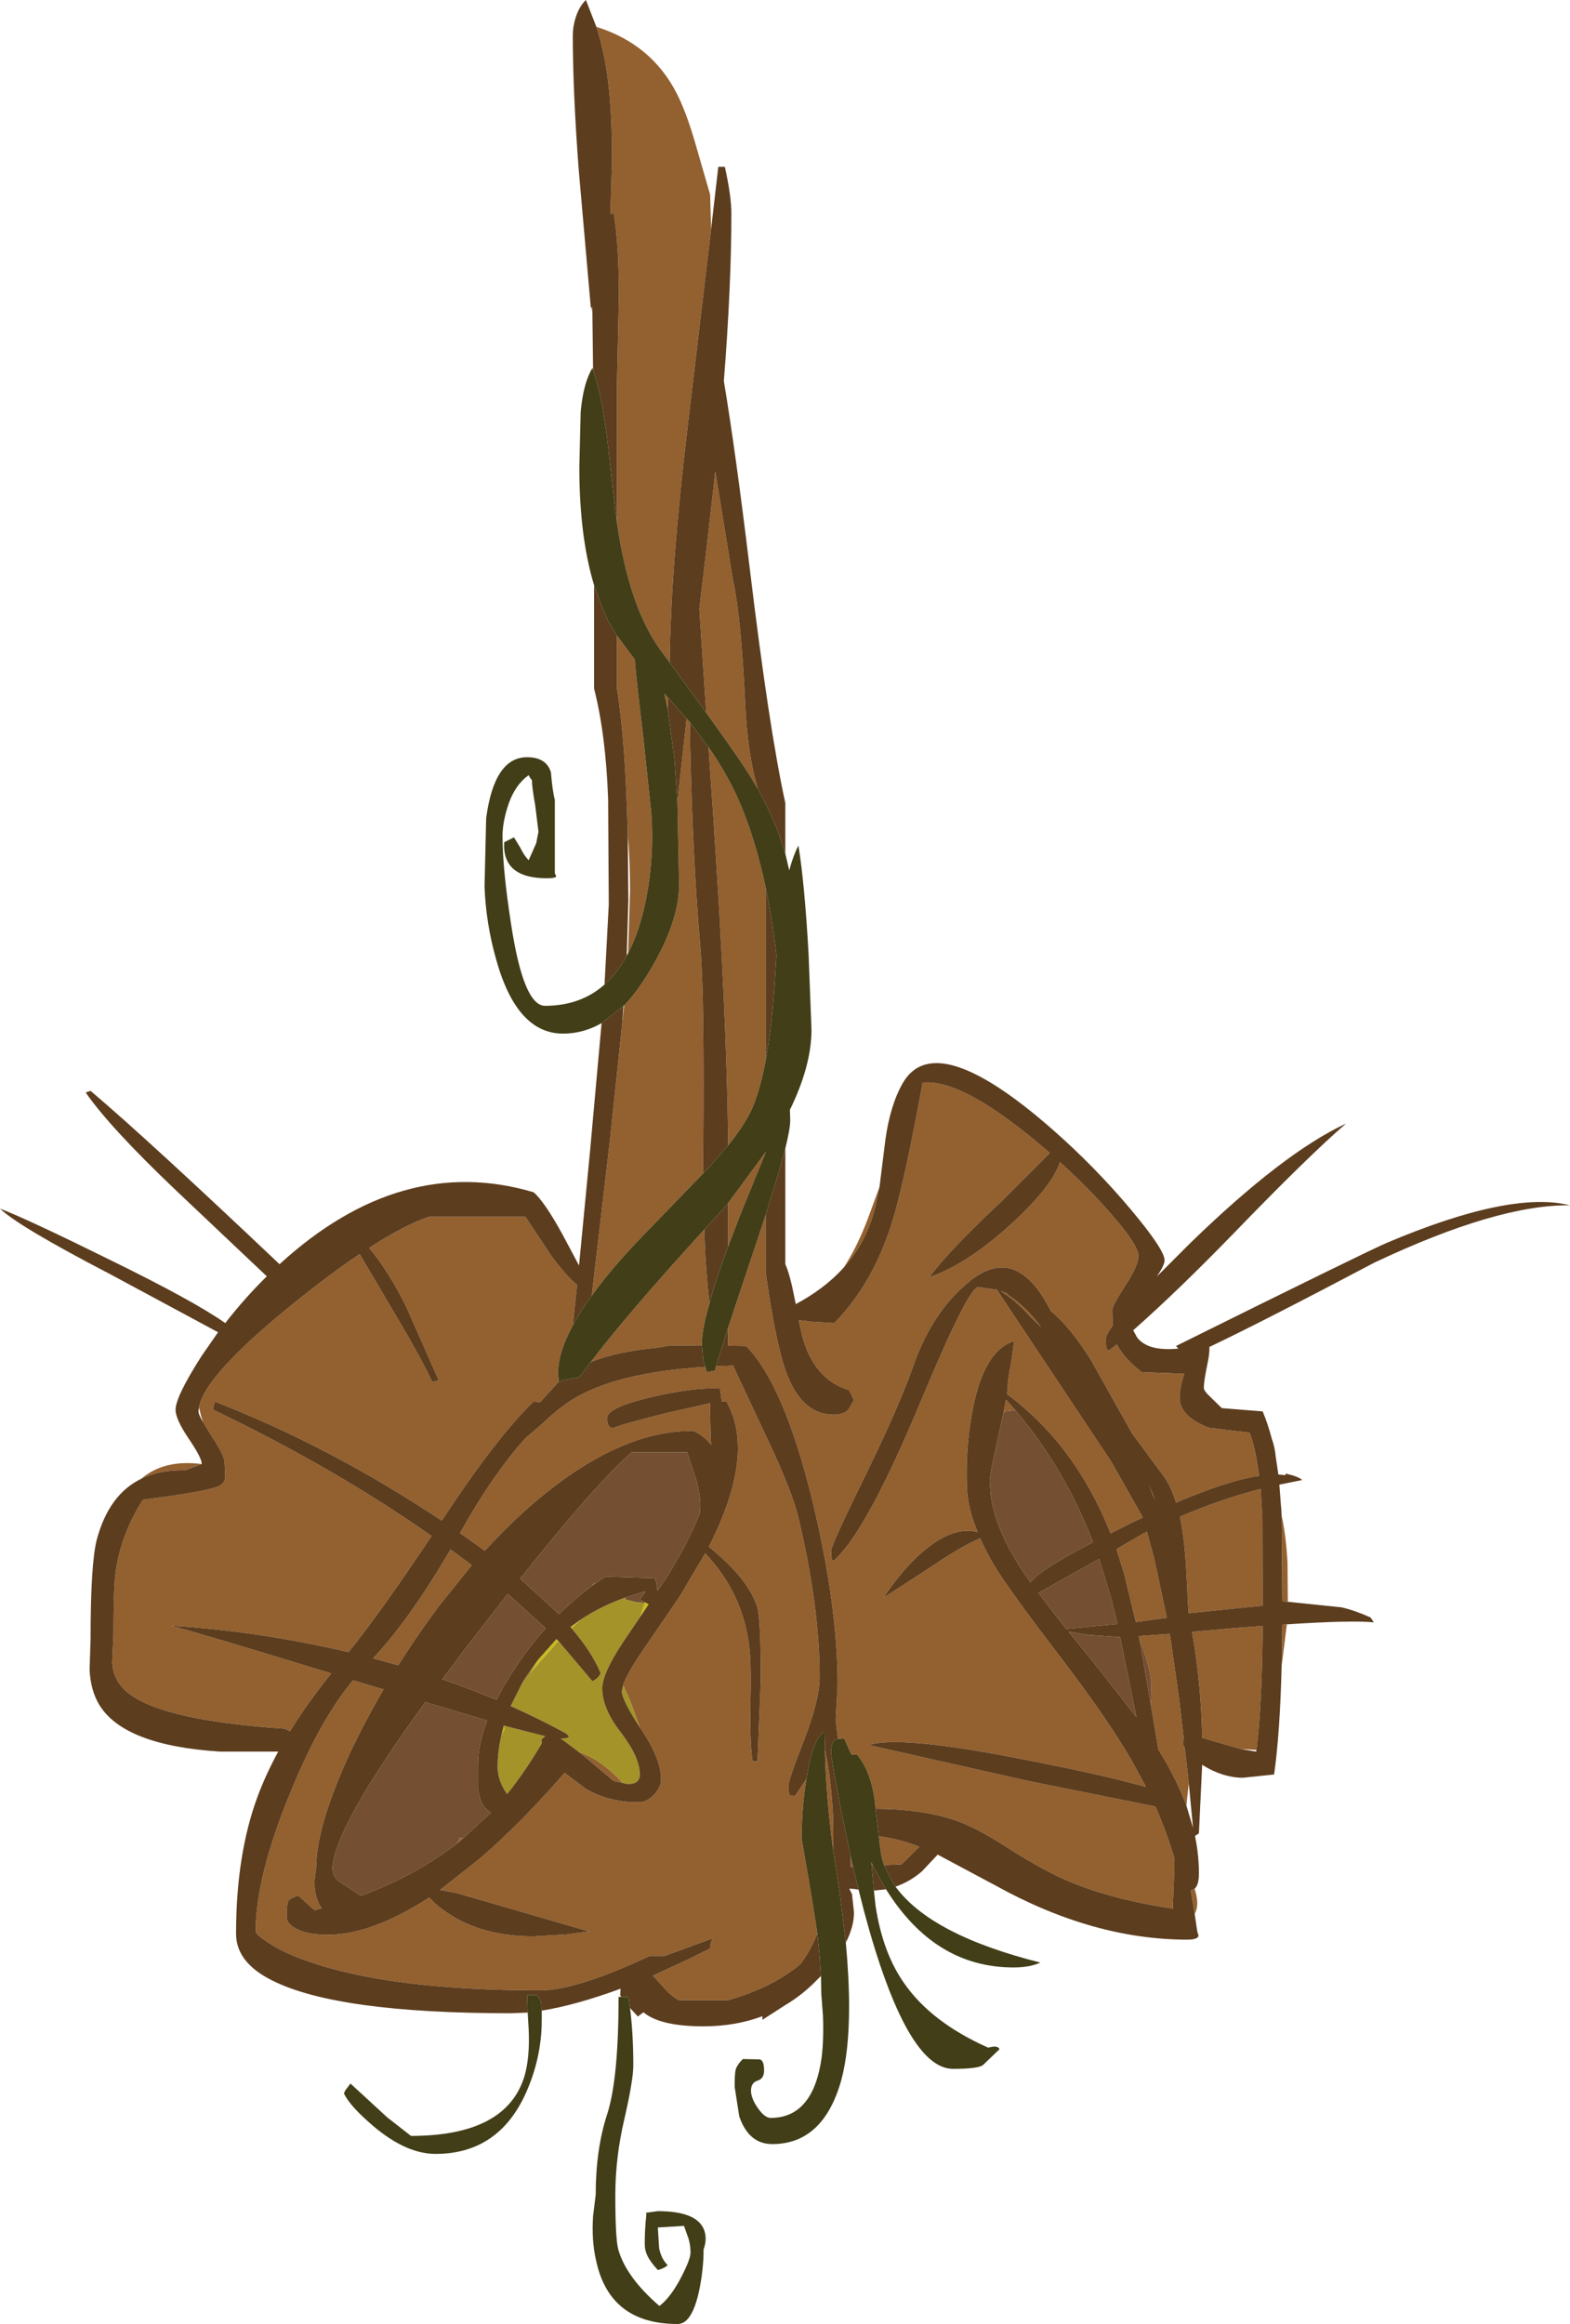 <?xml version="1.0" encoding="UTF-8" standalone="no"?>
<svg xmlns:ffdec="https://www.free-decompiler.com/flash" xmlns:xlink="http://www.w3.org/1999/xlink" ffdec:objectType="frame" height="355.25px" width="240.1px" xmlns="http://www.w3.org/2000/svg">
  <g transform="matrix(1.0, 0.0, 0.0, 1.0, 0.0, 0.0)">
    <use ffdec:characterId="581" height="355.25" transform="matrix(1.0, 0.0, 0.0, 1.0, 0.0, 0.0)" width="240.1" xlink:href="#shape0"/>
  </g>
  <defs>
    <g id="shape0" transform="matrix(1.0, 0.0, 0.0, 1.0, 0.0, 0.0)">
      <path d="M134.5 181.45 L134.1 183.4 Q132.9 189.45 129.0 193.8 131.0 190.8 132.7 186.35 L134.5 181.45 M117.1 185.7 L117.1 194.5 Q118.2 202.45 119.45 207.25 121.75 216.25 127.5 216.25 129.1 216.25 129.8 215.4 L130.6 214.0 129.85 212.5 Q124.45 210.9 122.65 204.1 L122.15 201.8 124.15 202.05 127.6 202.25 Q134.35 195.35 137.2 184.1 138.85 177.8 141.1 165.5 147.35 164.8 160.55 176.25 L153.2 183.6 Q145.05 191.25 142.1 195.25 148.2 193.15 155.25 186.55 160.95 181.2 162.1 177.65 166.8 181.9 170.25 185.95 174.1 190.4 174.1 192.0 174.1 193.45 172.1 196.5 170.1 199.6 170.1 200.25 L170.15 202.65 Q169.1 204.1 169.1 204.75 169.1 206.3 169.5 206.45 L169.85 206.25 170.8 205.5 Q171.8 207.55 174.6 209.75 L181.1 210.0 Q180.35 212.4 180.4 213.85 180.55 216.55 184.85 218.25 L191.1 219.0 Q192.05 221.5 192.55 225.6 187.65 226.35 179.85 229.7 179.05 227.1 177.85 225.5 L173.15 219.15 172.25 217.55 166.95 208.1 Q163.8 202.95 160.7 200.4 155.4 189.85 148.05 196.05 142.45 200.7 139.6 209.0 137.35 215.35 131.8 226.65 127.1 236.2 127.1 237.1 127.1 238.65 127.5 238.6 L127.85 238.25 Q132.75 233.55 140.8 214.25 148.1 196.75 149.6 196.75 L152.45 197.15 169.95 223.45 174.6 231.65 174.75 232.0 173.3 232.65 169.85 234.4 Q164.45 220.85 154.0 213.1 L154.1 212.15 Q154.1 210.85 154.6 208.5 L155.1 205.0 Q150.2 206.5 148.55 216.6 147.7 221.65 147.85 226.75 147.85 230.2 149.5 234.2 145.7 233.2 141.0 237.3 137.95 239.95 135.1 244.25 L142.65 239.35 Q146.95 236.4 149.9 235.15 150.8 237.25 152.2 239.55 154.4 243.15 162.2 253.35 169.55 262.95 173.25 269.45 L175.25 273.15 Q168.2 271.2 156.8 269.0 137.7 265.2 132.85 266.75 L157.05 272.2 176.7 276.15 Q178.4 280.05 179.55 283.9 L179.6 285.35 179.35 291.75 Q169.95 290.35 163.4 287.55 159.6 285.95 154.25 282.55 149.4 279.4 146.2 278.3 141.25 276.55 133.9 276.5 L133.85 275.95 Q133.35 271.0 131.1 268.25 L130.2 268.2 129.1 265.75 128.15 265.8 127.8 262.95 128.1 257.5 Q128.1 245.5 124.3 229.65 119.95 211.7 114.1 205.75 L111.35 205.7 111.35 202.95 115.2 191.4 117.1 185.7 M134.4 280.7 Q137.4 281.05 140.6 282.3 L137.85 285.0 135.2 285.1 134.95 284.35 Q134.7 283.5 134.4 280.7 M182.7 292.55 L182.1 289.0 182.7 288.7 Q183.1 290.1 183.1 290.85 183.1 291.9 182.7 292.55 M196.0 254.65 L196.1 248.35 196.8 248.3 196.0 254.65 M196.95 244.85 L196.1 244.8 196.0 231.65 Q196.7 234.95 196.9 238.95 L196.95 244.85 M91.2 4.1 Q99.65 6.75 103.5 14.3 104.95 17.15 106.3 21.8 L108.6 29.75 108.75 35.0 105.15 65.3 Q102.6 86.55 102.4 101.25 L101.1 99.5 Q96.2 92.85 94.35 79.85 L94.35 58.75 94.65 45.2 Q94.65 37.4 93.85 32.5 L93.35 32.8 93.6 24.5 Q93.6 16.95 92.95 12.1 92.4 7.75 91.2 4.1 M90.45 47.0 L90.6 47.0 90.6 47.85 90.45 47.0 M108.0 108.95 L106.95 93.05 107.95 84.75 109.4 72.05 109.5 72.75 112.1 88.75 Q113.3 94.05 113.95 107.35 114.3 115.3 115.9 120.6 L115.3 119.6 Q113.75 116.9 108.0 108.95 M94.35 97.15 L97.1 100.85 Q97.15 102.5 98.35 112.45 L99.6 124.25 Q100.15 131.95 98.4 139.25 97.5 142.95 96.05 145.7 L96.35 136.25 Q96.35 131.45 96.0 127.55 95.65 113.2 94.35 105.25 L94.35 97.15 M95.45 153.7 Q97.4 151.65 99.15 148.75 103.85 141.05 103.85 135.25 L103.6 122.65 105.0 109.85 105.5 110.4 105.55 114.05 Q105.95 131.7 107.1 144.75 107.75 152.25 107.55 176.35 L107.55 179.35 98.6 188.6 Q93.6 193.75 90.5 198.05 L93.3 174.1 95.15 156.5 95.45 153.7 M102.1 108.4 L101.6 106.05 102.2 106.7 102.1 108.4 M108.35 114.2 Q111.45 118.65 113.35 123.2 115.6 128.65 117.1 135.7 L117.1 162.05 Q116.3 166.4 115.1 169.25 114.1 171.65 111.35 175.1 L111.35 174.25 Q111.15 155.1 109.0 123.6 L108.35 114.2 M87.6 202.6 Q85.35 206.75 85.35 209.9 L85.45 211.2 82.6 214.35 81.6 214.25 Q75.9 219.75 67.55 232.45 50.5 221.1 32.85 214.25 L32.65 215.05 32.6 215.5 Q51.1 224.35 66.0 234.8 58.15 246.55 53.3 252.55 39.7 249.35 26.1 248.5 30.25 249.55 50.65 255.8 47.0 260.35 44.35 264.65 L43.6 264.25 Q23.85 262.95 19.05 258.3 17.3 256.6 17.15 254.15 L17.35 250.1 Q17.35 242.5 17.7 240.2 18.5 234.55 21.85 229.25 32.1 227.95 33.6 227.1 34.4 226.65 34.45 225.75 L34.35 223.6 Q34.35 222.5 32.35 219.5 L31.05 217.4 Q30.6 216.1 30.45 215.05 31.4 210.2 44.45 199.6 50.25 194.9 55.0 191.7 L60.4 200.85 Q64.55 207.85 66.1 211.25 L67.1 211.0 62.1 199.7 Q59.45 194.35 56.45 190.75 61.8 187.3 65.6 186.0 L80.35 186.0 84.3 191.95 Q86.65 195.15 88.25 196.4 L87.6 202.6 M90.35 208.2 Q95.8 201.0 107.7 187.95 107.9 194.2 108.5 199.25 107.35 203.2 107.35 205.25 L107.35 205.65 102.3 205.7 100.6 206.0 Q94.35 206.6 90.35 208.2 M111.35 183.9 L117.1 176.1 117.1 176.15 113.25 185.6 111.35 190.55 111.35 183.9 M107.85 208.95 L108.1 209.75 109.35 209.5 109.5 208.85 112.1 208.75 117.8 220.9 Q121.2 228.2 122.1 232.0 125.35 245.7 125.35 256.35 125.35 259.8 123.0 265.9 120.6 272.0 120.6 272.85 120.6 274.35 120.8 274.45 L121.6 274.5 123.35 271.9 123.3 272.05 Q122.6 276.55 122.6 281.1 L124.1 289.8 125.0 295.55 Q123.95 298.15 122.45 300.2 118.2 303.8 111.35 305.75 L103.85 305.75 Q102.8 305.35 100.95 303.2 L99.85 302.0 105.15 299.55 108.6 297.85 Q108.6 297.05 109.0 296.3 L101.6 299.0 99.35 299.0 Q88.15 304.25 82.6 304.25 60.35 304.25 47.65 300.0 43.45 298.6 40.95 296.9 39.1 295.7 39.1 295.25 39.1 286.8 44.5 273.8 49.0 262.8 54.0 256.85 L58.65 258.25 Q55.85 263.05 53.55 267.9 48.35 279.15 48.35 285.5 L48.15 287.0 Q48.0 288.7 48.4 290.0 48.65 290.95 49.2 291.7 L48.1 292.0 45.6 289.75 Q44.55 290.15 44.25 290.4 43.85 290.75 43.85 292.35 L43.85 292.75 Q43.65 293.9 45.15 294.75 46.9 295.75 50.1 295.75 56.9 295.75 65.65 290.05 67.05 291.65 69.45 293.05 74.45 296.0 81.6 296.0 L86.6 295.7 90.1 295.25 69.75 289.35 67.3 288.9 73.45 284.05 Q79.7 278.65 86.35 271.0 L89.6 273.45 Q93.15 275.5 97.6 275.5 99.0 275.5 100.1 274.25 101.1 273.15 101.1 272.0 101.1 268.9 98.1 264.4 L97.85 264.05 96.35 259.95 95.3 257.6 Q95.8 256.05 97.85 252.95 L104.0 243.95 107.85 237.45 Q113.85 243.8 114.65 252.4 114.9 254.85 114.75 260.8 114.65 266.25 115.1 269.25 L115.85 269.25 116.35 256.85 Q116.35 247.45 115.8 245.65 114.4 241.25 108.4 236.45 112.85 227.7 112.85 221.35 112.85 217.4 111.1 214.25 L110.4 214.25 110.1 212.25 Q106.1 212.05 99.65 213.55 92.85 215.15 92.85 216.75 92.85 218.3 93.75 218.3 L94.6 218.0 Q95.45 217.65 101.7 216.05 L108.6 214.5 Q108.6 218.1 108.75 220.85 107.75 219.55 106.1 218.75 96.55 218.55 85.65 226.55 79.8 230.85 74.15 237.05 L70.35 234.35 70.55 234.0 Q75.4 225.35 80.4 219.8 L82.8 217.75 Q85.5 215.2 87.45 214.0 94.15 209.8 107.85 208.95 M30.85 223.8 L28.35 224.75 Q24.45 224.65 21.6 226.05 25.1 223.05 30.85 223.8 M153.0 197.35 L154.1 197.75 153.85 197.75 Q156.85 199.6 159.25 202.9 L157.65 201.35 Q155.05 198.5 153.0 197.35 M153.45 216.0 L153.85 213.95 155.25 215.55 153.75 215.75 153.45 216.0 M151.5 228.4 L151.5 228.3 151.5 228.35 151.5 228.4 M91.05 242.05 L90.5 242.45 90.85 242.0 91.05 242.05 M81.0 255.8 L79.8 257.4 80.5 256.2 82.3 253.7 81.0 255.8 M88.5 267.8 Q90.15 268.35 91.75 269.45 93.55 270.7 95.25 272.55 L93.85 272.25 88.9 268.1 88.5 267.8 M130.1 283.8 L130.45 285.35 130.1 285.4 130.1 284.5 130.1 283.8 M133.3 285.2 L133.25 284.65 133.5 285.2 133.3 285.2 M126.15 267.3 Q127.7 275.2 127.4 282.65 126.3 274.55 126.15 267.35 L126.15 267.3 M68.9 236.85 L72.15 239.25 67.05 245.6 Q63.75 250.05 60.9 254.55 L57.05 253.5 Q62.65 247.55 68.9 236.85 M50.85 285.45 Q50.85 285.95 51.0 286.45 L50.85 285.75 50.85 285.45 M69.9 281.8 L70.3 280.95 70.85 281.0 69.9 281.8 M174.7 234.5 L175.4 234.15 176.5 238.2 178.45 247.3 173.7 247.95 171.95 240.7 170.75 236.8 174.7 234.5 M176.35 228.5 L176.6 229.3 175.65 226.9 176.35 228.5 M181.75 246.35 L181.6 244.0 181.6 243.45 181.4 239.85 Q181.15 235.2 180.45 231.85 186.6 229.2 192.8 227.6 L193.05 232.05 193.1 245.45 181.8 246.6 181.75 246.35 M189.7 267.35 L186.6 266.45 183.85 265.65 Q183.7 257.4 182.3 249.45 L189.0 248.85 193.1 248.55 Q193.0 260.75 192.15 267.5 L189.7 267.35 M176.0 260.6 L176.1 257.6 Q176.1 255.45 174.2 250.3 L174.15 250.1 178.9 249.75 180.3 259.55 181.05 265.95 180.9 266.25 Q180.85 266.65 181.1 267.0 L181.2 267.2 181.8 272.6 181.5 275.4 181.45 276.05 Q180.25 272.8 178.35 269.45 L177.15 267.45 176.0 260.6" fill="#93602f" fill-rule="evenodd" stroke="none"/>
      <path d="M151.5 228.3 L151.35 226.35 Q151.35 225.45 152.75 219.25 L153.45 216.0 153.75 215.75 155.25 215.55 Q162.85 224.5 167.15 235.75 158.85 240.05 157.6 241.9 L156.35 240.1 Q152.15 233.7 151.5 228.4 L151.5 228.35 151.5 228.3 M91.05 242.05 L90.85 242.0 90.5 242.45 Q87.9 244.35 85.5 246.75 L79.55 241.3 Q91.2 226.7 96.6 222.0 L105.1 222.0 106.5 226.3 Q107.1 228.6 107.1 230.25 L107.0 231.4 Q105.05 236.25 101.8 241.35 L100.55 243.2 Q100.45 241.75 100.1 241.25 L92.6 241.0 91.05 242.05 M98.6 245.0 L97.4 244.95 95.6 244.5 95.65 244.2 98.6 243.25 98.6 243.5 97.85 244.5 98.8 245.0 98.6 245.0 M50.85 285.45 Q51.25 279.15 65.05 260.2 L74.5 263.0 Q73.1 266.65 73.1 269.75 L73.1 273.5 Q73.5 276.3 75.1 277.05 L70.95 280.9 70.85 281.0 70.3 280.95 69.9 281.8 Q63.55 286.7 55.2 289.8 L51.95 287.65 Q51.2 287.15 51.0 286.45 50.85 285.95 50.85 285.45 M79.0 254.65 Q77.15 257.35 75.95 259.85 71.9 258.15 67.65 256.7 L71.35 251.75 77.65 243.65 83.45 248.9 Q81.1 251.5 79.0 254.65 M168.1 238.3 L169.95 244.4 170.9 248.25 163.05 249.0 158.8 243.5 168.1 238.3 M174.2 250.3 Q176.1 255.45 176.1 257.6 L176.0 260.6 175.55 258.0 174.2 250.3 M167.35 254.25 L163.4 249.4 166.35 249.9 171.3 250.25 173.4 260.6 173.8 262.5 167.35 254.25" fill="#754f32" fill-rule="evenodd" stroke="none"/>
      <path d="M97.85 264.05 Q95.1 259.85 95.1 258.5 L95.3 257.6 96.35 259.95 97.85 264.05 M95.65 244.2 L95.6 244.5 97.4 244.95 98.6 245.0 97.9 247.15 95.2 251.15 Q92.1 255.85 92.1 258.1 92.1 261.2 95.0 264.9 97.85 268.65 97.85 271.25 97.85 272.8 95.85 272.7 L95.25 272.55 Q93.55 270.7 91.75 269.45 90.15 268.35 88.5 267.8 86.7 266.4 85.7 265.75 87.05 265.75 87.0 265.4 L86.6 265.0 Q82.5 262.75 78.1 260.8 L79.8 257.4 81.0 255.8 85.4 250.85 90.6 257.0 Q91.6 256.5 91.85 255.75 90.5 252.5 87.4 248.9 L88.85 247.55 Q91.95 245.5 95.65 244.2 M77.1 263.8 L83.4 265.4 82.8 265.9 82.85 266.5 Q80.4 270.7 77.55 274.25 76.1 272.2 76.1 270.1 76.1 267.75 76.65 265.4 L76.85 264.9 77.15 264.35 77.1 263.8" fill="#a39329" fill-rule="evenodd" stroke="none"/>
      <path d="M88.85 247.55 L87.4 248.9 87.25 248.7 88.85 247.55 M85.4 250.85 L81.0 255.8 82.3 253.7 85.1 250.55 85.4 250.85 M97.9 247.15 L98.6 245.0 98.8 245.0 99.2 245.25 97.9 247.15 M77.1 263.8 L77.15 264.35 76.85 264.9 76.65 265.4 77.05 263.75 77.1 263.8" fill="#c7bc1a" fill-rule="evenodd" stroke="none"/>
      <path d="M134.5 181.45 L135.4 174.25 Q136.15 168.85 138.1 165.5 143.1 157.0 160.95 172.65 167.4 178.3 172.95 184.9 178.1 191.05 178.1 192.65 178.1 193.4 176.9 195.15 L182.0 190.05 Q196.25 176.2 205.85 171.75 200.05 176.75 188.6 188.6 180.1 197.35 173.3 203.35 L173.9 204.45 Q175.55 206.6 180.2 206.15 L179.85 205.75 Q208.9 191.35 212.05 190.0 231.05 181.95 240.1 184.25 229.05 184.1 210.2 193.0 192.85 202.15 184.95 205.9 185.0 206.9 184.65 208.5 184.1 211.15 184.1 212.15 184.1 212.5 184.65 213.1 L186.85 215.25 193.1 215.75 Q193.9 217.65 194.5 219.95 194.95 221.15 195.1 222.7 L195.5 225.4 196.6 225.5 196.6 225.25 197.75 225.55 Q198.95 225.95 199.1 226.25 L195.65 226.95 195.95 230.8 196.0 231.65 196.1 244.8 196.95 244.85 205.15 245.7 Q207.15 246.15 209.6 247.25 L210.1 248.0 Q206.7 247.65 196.8 248.3 L196.1 248.35 196.0 254.65 Q195.75 264.9 194.85 271.25 L190.1 271.75 Q187.1 271.75 184.05 269.9 L183.85 269.75 183.35 280.25 182.75 280.65 Q183.35 283.55 183.35 286.35 183.35 288.1 182.75 288.65 L182.7 288.7 182.1 289.0 182.7 292.55 183.1 295.25 183.3 295.9 Q183.15 296.5 181.6 296.5 167.2 296.5 152.3 288.25 L143.4 283.5 141.0 286.05 Q139.15 287.65 136.95 288.4 L136.15 287.1 135.2 285.1 137.85 285.0 140.6 282.3 Q137.4 281.05 134.4 280.7 L133.9 276.5 Q141.25 276.55 146.2 278.3 149.4 279.4 154.25 282.55 159.6 285.95 163.4 287.55 169.95 290.35 179.35 291.75 L179.6 285.35 179.55 283.9 Q178.4 280.05 176.7 276.15 L157.05 272.2 132.85 266.75 Q137.7 265.2 156.8 269.0 168.2 271.2 175.25 273.15 L173.25 269.45 Q169.55 262.95 162.2 253.35 154.4 243.15 152.2 239.55 150.8 237.25 149.9 235.15 146.95 236.4 142.65 239.35 L135.1 244.25 Q137.95 239.95 141.0 237.3 145.7 233.2 149.5 234.2 147.85 230.2 147.85 226.75 147.7 221.65 148.55 216.6 150.2 206.5 155.1 205.0 L154.6 208.5 Q154.1 210.85 154.1 212.15 L154.0 213.1 Q164.45 220.85 169.85 234.4 L173.3 232.65 174.75 232.0 174.6 231.65 169.95 223.45 152.45 197.15 149.6 196.75 Q148.1 196.75 140.8 214.25 132.75 233.55 127.85 238.25 L127.5 238.6 Q127.1 238.65 127.1 237.1 127.1 236.2 131.8 226.65 137.35 215.35 139.6 209.0 142.45 200.7 148.05 196.05 155.4 189.85 160.7 200.4 163.8 202.95 166.95 208.1 L172.25 217.55 173.15 219.15 177.85 225.5 Q179.05 227.1 179.85 229.7 187.65 226.35 192.55 225.6 192.05 221.5 191.1 219.0 L184.85 218.25 Q180.55 216.55 180.4 213.85 180.35 212.4 181.1 210.0 L174.6 209.75 Q171.8 207.55 170.8 205.5 L169.85 206.25 169.5 206.45 Q169.1 206.3 169.1 204.75 169.1 204.1 170.15 202.65 L170.1 200.25 Q170.1 199.6 172.1 196.5 174.1 193.45 174.1 192.0 174.1 190.4 170.25 185.95 166.8 181.9 162.1 177.65 160.95 181.2 155.25 186.55 148.2 193.15 142.1 195.25 145.05 191.25 153.2 183.6 L160.55 176.25 Q147.35 164.8 141.1 165.5 138.85 177.8 137.2 184.1 134.35 195.35 127.6 202.25 L124.15 202.05 122.15 201.8 122.65 204.1 Q124.45 210.9 129.85 212.5 L130.6 214.0 129.8 215.4 Q129.1 216.25 127.5 216.25 121.75 216.25 119.45 207.25 118.2 202.45 117.1 194.5 L117.1 185.7 119.2 178.8 120.1 175.55 120.1 193.25 Q120.85 194.95 121.5 198.4 L121.7 199.35 Q126.1 197.0 129.0 193.8 132.9 189.45 134.1 183.4 L134.5 181.45 M108.75 35.0 L109.85 25.5 110.85 25.5 Q111.85 30.0 111.85 32.65 111.85 43.6 110.7 58.25 112.5 69.05 114.6 86.4 117.6 111.4 120.1 122.75 L120.1 130.5 119.1 127.45 Q117.85 124.15 115.9 120.6 114.3 115.3 113.95 107.35 113.3 94.05 112.1 88.75 L109.5 72.75 109.4 72.05 107.95 84.75 106.95 93.05 108.0 108.95 102.4 101.25 Q102.6 86.55 105.15 65.3 L108.75 35.0 M91.2 4.1 Q92.4 7.75 92.95 12.1 93.6 16.95 93.6 24.5 L93.35 32.8 93.85 32.5 Q94.65 37.4 94.65 45.2 L94.35 58.75 94.35 79.85 94.1 77.95 92.8 66.55 92.1 62.0 Q91.5 58.9 90.7 56.6 L90.6 48.25 90.6 47.85 90.6 47.0 90.45 47.0 90.35 47.0 88.5 25.9 Q87.6 14.0 87.6 5.4 87.6 4.15 88.0 2.8 88.55 1.0 89.6 0.0 L91.2 4.1 M90.85 89.45 L92.15 92.95 92.95 94.8 94.35 97.15 94.35 105.25 Q95.65 113.2 96.0 127.55 L96.1 137.5 95.85 146.1 Q94.4 148.75 92.45 150.5 L93.1 138.25 93.0 122.15 Q92.65 112.3 90.85 105.25 L90.85 89.45 M92.0 156.4 L95.35 153.75 95.15 156.5 93.3 174.1 90.5 198.05 Q88.75 200.45 87.6 202.6 L88.25 196.4 Q86.65 195.15 84.3 191.95 L80.35 186.0 65.6 186.0 Q61.8 187.3 56.45 190.75 59.45 194.35 62.1 199.7 L67.1 211.0 66.1 211.25 Q64.55 207.85 60.4 200.85 L55.0 191.7 Q50.25 194.9 44.45 199.6 31.4 210.2 30.45 215.05 L30.35 215.75 Q30.35 216.2 31.05 217.4 L32.35 219.5 Q34.35 222.5 34.35 223.6 L34.45 225.75 Q34.4 226.65 33.6 227.1 32.1 227.95 21.85 229.25 18.5 234.55 17.7 240.2 17.35 242.5 17.35 250.1 L17.15 254.15 Q17.3 256.6 19.05 258.3 23.85 262.95 43.6 264.25 L44.35 264.65 Q47.0 260.35 50.65 255.8 30.25 249.55 26.1 248.5 39.7 249.35 53.3 252.55 58.15 246.55 66.0 234.8 51.1 224.35 32.6 215.5 L32.65 215.05 32.85 214.25 Q50.5 221.1 67.55 232.45 75.9 219.75 81.6 214.25 L82.6 214.35 85.45 211.2 85.6 211.4 85.85 211.0 88.6 210.5 90.35 208.2 Q94.35 206.6 100.6 206.0 L102.3 205.7 107.35 205.65 107.55 207.9 107.85 208.95 Q94.15 209.8 87.45 214.0 85.5 215.2 82.8 217.75 L80.4 219.8 Q75.4 225.35 70.55 234.0 L70.35 234.35 74.15 237.05 Q79.8 230.85 85.65 226.55 96.55 218.55 106.1 218.75 107.75 219.55 108.75 220.85 108.6 218.1 108.6 214.5 L101.7 216.05 Q95.45 217.65 94.6 218.0 L93.75 218.3 Q92.85 218.3 92.85 216.75 92.85 215.15 99.65 213.55 106.1 212.05 110.1 212.25 L110.4 214.25 111.1 214.25 Q112.85 217.4 112.85 221.35 112.85 227.7 108.4 236.45 114.4 241.25 115.8 245.65 116.35 247.45 116.35 256.85 L115.85 269.25 115.1 269.25 Q114.65 266.25 114.75 260.8 114.9 254.85 114.65 252.4 113.85 243.8 107.85 237.45 L104.0 243.95 97.85 252.95 Q95.8 256.05 95.3 257.6 L95.1 258.5 Q95.1 259.85 97.85 264.05 L98.1 264.4 Q101.1 268.9 101.1 272.0 101.1 273.15 100.1 274.25 99.0 275.5 97.6 275.5 93.15 275.5 89.6 273.45 L86.35 271.0 Q79.7 278.65 73.45 284.05 L67.3 288.9 69.75 289.35 90.1 295.25 86.6 295.7 81.6 296.0 Q74.45 296.0 69.45 293.05 67.05 291.65 65.65 290.05 56.9 295.75 50.1 295.75 46.9 295.75 45.15 294.75 43.65 293.9 43.85 292.75 L43.85 292.35 Q43.85 290.75 44.25 290.4 44.55 290.15 45.6 289.75 L48.1 292.0 49.2 291.7 Q48.65 290.95 48.4 290.0 48.0 288.7 48.15 287.0 L48.35 285.5 Q48.35 279.15 53.55 267.9 55.85 263.05 58.65 258.25 L54.0 256.85 Q49.0 262.8 44.5 273.8 39.1 286.8 39.1 295.25 39.1 295.7 40.95 296.9 43.45 298.6 47.65 300.0 60.35 304.25 82.6 304.25 88.15 304.25 99.35 299.0 L101.6 299.0 109.0 296.3 Q108.6 297.05 108.6 297.85 L105.15 299.55 99.85 302.0 100.95 303.2 Q102.8 305.35 103.85 305.75 L111.35 305.75 Q118.2 303.8 122.45 300.2 123.95 298.15 125.0 295.55 L125.35 298.9 125.55 302.05 125.1 302.5 Q122.8 304.9 120.1 306.5 L116.6 308.75 116.6 308.2 Q112.45 309.75 107.6 309.75 100.95 309.75 98.4 307.6 L97.55 308.25 96.35 306.95 96.1 305.25 95.0 305.25 94.85 305.0 94.9 304.0 Q88.1 306.5 82.85 307.35 L82.75 306.25 82.75 306.2 Q82.65 305.55 82.1 305.0 L80.6 305.0 80.65 306.25 80.7 307.65 78.1 307.75 Q51.6 307.75 41.65 302.75 36.1 300.0 36.1 295.6 36.1 283.5 39.4 274.6 40.65 271.25 42.55 267.75 L33.6 267.75 Q18.9 266.8 15.15 260.55 13.85 258.35 13.7 255.25 L13.85 250.6 Q13.85 239.05 14.8 235.35 16.65 228.45 21.6 226.05 24.45 224.65 28.35 224.75 L30.85 223.8 30.85 223.75 Q30.85 222.85 28.85 219.9 26.85 216.95 26.85 215.5 26.85 213.5 30.85 207.25 L33.35 203.65 16.9 194.8 Q2.85 187.5 0.0 184.75 4.3 186.4 17.05 192.7 29.7 198.9 34.45 202.25 37.4 198.45 40.8 195.1 L26.95 182.0 Q16.85 172.4 13.1 167.0 L13.85 166.75 Q22.75 174.3 42.75 193.25 61.35 176.25 81.6 182.25 83.25 183.65 86.05 188.75 L88.55 193.45 90.25 175.8 92.0 156.4 M103.6 122.65 L103.15 116.05 102.1 108.4 102.2 106.7 102.85 107.4 105.0 109.85 103.6 122.65 M105.5 110.4 L108.35 114.2 109.0 123.6 Q111.15 155.1 111.35 174.25 L111.35 175.1 108.6 178.25 107.55 179.35 107.55 176.35 Q107.75 152.25 107.1 144.75 105.95 131.7 105.55 114.05 L105.5 110.4 M117.1 135.7 Q118.1 140.5 118.75 146.0 L118.6 148.25 Q118.15 156.4 117.1 162.05 L117.1 135.7 M107.7 187.95 L110.55 184.85 111.35 183.9 111.35 190.55 Q109.45 195.65 108.5 199.25 107.9 194.2 107.7 187.95 M117.1 176.1 L117.15 176.05 117.1 176.15 117.1 176.1 M109.5 208.85 L111.35 202.95 111.35 205.7 114.1 205.75 Q119.95 211.7 124.3 229.65 128.1 245.5 128.1 257.5 L127.8 262.95 128.15 265.8 127.9 265.85 Q127.1 266.25 127.1 267.85 127.1 268.6 128.4 275.6 L130.1 283.8 130.1 284.5 130.1 285.4 130.45 285.35 131.0 287.65 131.3 288.85 130.6 288.75 129.9 288.7 129.9 288.75 130.3 289.55 130.6 292.35 Q130.6 294.5 129.35 296.95 L128.5 290.0 128.0 286.65 127.4 282.65 Q127.7 275.2 126.15 267.3 L126.1 264.75 Q124.25 265.65 123.35 271.9 L121.6 274.5 120.8 274.45 Q120.6 274.35 120.6 272.85 120.6 272.0 123.0 265.9 125.35 259.8 125.35 256.35 125.35 245.7 122.1 232.0 121.2 228.2 117.8 220.9 L112.1 208.75 109.5 208.85 M153.0 197.35 Q155.05 198.5 157.65 201.35 L159.25 202.9 Q156.85 199.6 153.85 197.75 L154.1 197.75 153.0 197.35 M153.45 216.0 L152.75 219.25 Q151.35 225.45 151.35 226.35 L151.5 228.3 151.5 228.4 Q152.15 233.7 156.35 240.1 L157.6 241.9 Q158.85 240.05 167.15 235.75 162.85 224.5 155.25 215.55 L153.85 213.95 153.45 216.0 M90.5 242.45 L91.05 242.05 92.6 241.0 100.1 241.25 Q100.45 241.75 100.55 243.2 L101.8 241.35 Q105.05 236.25 107.0 231.4 L107.1 230.25 Q107.1 228.6 106.5 226.3 L105.1 222.0 96.6 222.0 Q91.2 226.7 79.55 241.3 L85.5 246.75 Q87.9 244.35 90.5 242.45 M95.65 244.2 Q91.95 245.5 88.85 247.55 L87.25 248.7 87.4 248.9 Q90.5 252.5 91.85 255.75 91.6 256.5 90.6 257.0 L85.4 250.85 85.1 250.55 82.3 253.7 80.5 256.2 79.8 257.4 78.1 260.8 Q82.5 262.75 86.6 265.0 L87.0 265.4 Q87.05 265.75 85.7 265.75 86.7 266.4 88.5 267.8 L88.9 268.1 93.85 272.25 95.25 272.55 95.85 272.7 Q97.85 272.8 97.85 271.25 97.85 268.65 95.0 264.9 92.1 261.2 92.1 258.1 92.1 255.85 95.2 251.15 L97.9 247.15 99.2 245.25 98.8 245.0 97.85 244.5 98.6 243.5 98.6 243.25 95.65 244.2 M76.65 265.4 Q76.1 267.75 76.1 270.1 76.1 272.2 77.55 274.25 80.4 270.7 82.85 266.5 L82.8 265.9 83.4 265.4 77.1 263.8 77.05 263.75 76.65 265.4 M133.65 289.0 L133.55 287.7 133.3 285.2 133.5 285.2 133.65 285.5 134.75 287.5 135.5 288.8 133.65 289.0 M68.9 236.85 Q62.65 247.55 57.05 253.5 L60.9 254.55 Q63.75 250.05 67.05 245.6 L72.15 239.25 68.9 236.85 M79.0 254.65 Q81.1 251.5 83.45 248.9 L77.65 243.65 71.35 251.75 67.65 256.7 Q71.9 258.15 75.95 259.85 77.15 257.35 79.0 254.65 M70.85 281.0 L70.95 280.9 75.1 277.05 Q73.5 276.3 73.1 273.5 L73.1 269.75 Q73.1 266.65 74.5 263.0 L65.05 260.2 Q51.25 279.15 50.85 285.45 L50.85 285.75 51.0 286.45 Q51.2 287.15 51.95 287.65 L55.2 289.8 Q63.55 286.7 69.9 281.8 L70.85 281.0 M176.35 228.5 L175.65 226.9 176.6 229.3 176.35 228.5 M174.7 234.5 L170.75 236.8 171.95 240.7 173.7 247.95 178.45 247.3 176.5 238.2 175.4 234.15 174.7 234.5 M168.1 238.3 L158.8 243.5 163.05 249.0 170.9 248.25 169.95 244.4 168.1 238.3 M181.75 246.35 L181.8 246.6 193.1 245.45 193.05 232.05 192.8 227.6 Q186.6 229.2 180.45 231.85 181.15 235.2 181.4 239.85 L181.6 243.45 181.6 244.0 181.75 246.35 M192.15 267.5 Q193.0 260.75 193.1 248.55 L189.0 248.85 182.3 249.45 Q183.7 257.4 183.85 265.65 L186.6 266.45 189.7 267.35 192.1 267.75 192.15 267.5 M174.2 250.3 L175.55 258.0 176.0 260.6 177.15 267.45 178.35 269.45 Q180.25 272.8 181.45 276.05 L182.45 279.4 181.8 272.6 181.2 267.2 181.1 267.0 Q180.85 266.65 180.9 266.25 L181.05 265.95 180.3 259.55 178.9 249.75 174.15 250.1 174.2 250.3 M167.35 254.25 L173.8 262.5 173.4 260.6 171.3 250.25 166.35 249.9 163.4 249.4 167.35 254.25" fill="#5c3d1e" fill-rule="evenodd" stroke="none"/>
      <path d="M120.1 175.55 L119.2 178.8 117.1 185.7 115.2 191.4 111.35 202.95 109.5 208.85 109.35 209.5 108.1 209.75 107.85 208.95 107.55 207.9 107.35 205.65 107.35 205.25 Q107.35 203.2 108.5 199.25 109.45 195.65 111.35 190.55 L113.25 185.6 117.1 176.15 117.15 176.05 117.1 176.1 111.35 183.9 110.55 184.85 107.7 187.95 Q95.8 201.0 90.35 208.2 L88.6 210.5 85.85 211.0 85.6 211.4 85.45 211.2 85.35 209.9 Q85.35 206.75 87.6 202.6 88.75 200.45 90.5 198.05 93.6 193.75 98.6 188.6 L107.55 179.35 108.6 178.25 111.35 175.1 Q114.1 171.65 115.1 169.25 116.3 166.4 117.1 162.05 118.15 156.4 118.6 148.25 L118.75 146.0 Q118.1 140.5 117.1 135.7 115.6 128.65 113.35 123.2 111.45 118.65 108.35 114.2 L105.5 110.4 105.0 109.85 102.85 107.4 102.2 106.7 101.6 106.05 102.1 108.4 103.15 116.05 103.6 122.65 103.85 135.25 Q103.85 141.05 99.15 148.75 97.4 151.65 95.45 153.7 L95.35 153.75 92.0 156.4 Q89.2 158.0 86.1 158.0 79.05 158.0 75.9 146.75 74.3 141.15 74.1 135.5 L74.35 125.05 Q75.6 115.75 80.6 115.75 83.55 115.75 84.25 118.05 84.5 121.0 84.85 122.25 L84.85 133.5 85.05 133.9 Q85.15 134.25 83.6 134.25 76.8 134.25 77.1 128.75 L78.6 128.0 79.55 129.55 Q80.15 130.8 80.85 131.5 L82.0 128.9 82.35 127.15 81.85 123.1 Q81.35 120.35 81.35 119.25 L81.1 118.95 80.85 118.5 Q78.55 120.1 77.5 123.75 76.85 126.0 76.85 127.75 76.85 132.85 78.15 141.2 80.05 153.75 83.35 153.75 88.8 153.75 92.45 150.5 94.4 148.75 95.85 146.1 L96.05 145.7 Q97.5 142.95 98.4 139.25 100.15 131.95 99.6 124.25 L98.35 112.45 Q97.15 102.5 97.1 100.85 L94.35 97.15 92.95 94.8 92.15 92.95 90.85 89.45 Q88.6 82.0 88.6 71.4 L88.8 63.0 Q89.2 58.55 90.6 56.25 L90.7 56.6 Q91.5 58.9 92.1 62.0 L92.8 66.55 94.1 77.95 94.35 79.85 Q96.2 92.85 101.1 99.5 L102.4 101.25 108.0 108.95 Q113.75 116.9 115.3 119.6 L115.9 120.6 Q117.85 124.15 119.1 127.45 L120.1 130.5 120.7 133.05 Q121.3 130.8 122.1 129.25 123.05 135.05 123.65 145.75 L124.1 157.4 Q124.1 162.9 120.8 169.65 L120.85 171.25 Q120.85 172.5 120.1 175.55 M133.9 276.5 L134.4 280.7 Q134.7 283.5 134.95 284.35 L135.2 285.1 136.15 287.1 136.95 288.4 Q142.35 295.8 159.1 300.0 157.5 300.75 155.0 300.75 142.95 300.75 135.5 288.8 L134.75 287.5 133.65 285.5 133.5 285.2 133.25 284.65 133.3 285.2 133.55 287.7 133.65 289.0 133.9 291.35 Q135.0 298.55 138.3 303.2 142.45 309.15 151.1 313.0 L151.9 312.85 Q152.7 312.8 152.85 313.25 L150.35 315.65 Q149.65 316.25 145.75 316.25 138.6 316.25 132.15 292.2 L131.3 288.85 131.0 287.65 130.45 285.35 130.1 283.8 128.4 275.6 Q127.1 268.6 127.1 267.85 127.1 266.25 127.9 265.85 L128.15 265.8 129.1 265.75 130.2 268.2 131.1 268.25 Q133.35 271.0 133.85 275.95 L133.9 276.5 M80.7 307.65 L80.65 306.25 80.6 305.0 82.1 305.0 Q82.65 305.55 82.75 306.2 L82.75 306.25 82.85 307.35 82.85 308.75 Q82.85 314.55 80.4 320.0 76.2 329.25 66.6 329.25 62.15 329.25 57.15 325.05 53.45 321.9 52.6 320.0 L52.8 319.55 53.6 318.5 59.2 323.65 62.85 326.5 Q77.4 326.5 80.2 317.4 81.05 314.5 80.85 310.2 L80.7 307.65 M95.0 305.25 L96.1 305.25 96.35 306.95 Q96.85 310.85 96.85 315.75 96.85 317.95 95.5 323.85 94.1 329.75 94.1 335.6 94.1 342.15 94.55 343.85 95.75 348.1 100.85 352.5 102.6 351.15 104.2 348.05 105.6 345.35 105.6 344.35 105.6 342.9 105.1 341.65 L104.6 340.25 100.6 340.5 100.8 343.65 Q101.1 345.25 102.1 346.25 101.6 346.75 100.6 347.0 99.45 345.75 99.0 344.8 98.6 344.0 98.6 343.0 98.6 340.75 98.85 338.5 L98.8 338.25 100.6 338.0 Q106.5 338.0 107.65 340.8 108.2 342.2 107.6 343.85 107.6 346.95 106.9 350.25 106.15 353.7 104.85 354.8 104.35 355.2 103.75 355.25 L103.6 355.25 Q93.2 355.25 91.15 345.5 90.45 342.45 90.7 338.75 L91.1 335.5 Q91.1 328.55 92.85 323.2 94.6 317.8 94.6 305.25 L95.0 305.25 M125.55 302.05 L125.35 298.9 125.0 295.55 124.1 289.8 122.6 281.1 Q122.6 276.55 123.3 272.05 L123.35 271.9 Q124.25 265.65 126.1 264.75 L126.15 267.3 126.15 267.35 Q126.3 274.55 127.4 282.65 L128.0 286.65 128.5 290.0 129.35 296.95 Q129.85 302.35 129.85 306.75 129.85 313.6 128.65 318.0 125.9 327.75 118.1 327.75 114.5 327.75 113.05 323.5 L112.35 319.0 Q112.35 317.0 112.5 316.4 112.7 315.65 113.6 314.75 L116.15 314.8 Q116.85 314.9 116.85 316.5 116.85 317.75 115.85 318.05 114.85 318.35 114.85 319.6 114.85 320.75 115.9 322.25 116.95 323.75 117.85 323.75 124.35 323.75 125.65 314.55 126.0 311.65 125.85 308.05 L125.6 304.75 125.55 302.05" fill="#413e18" fill-rule="evenodd" stroke="none"/>
    </g>
  </defs>
</svg>
